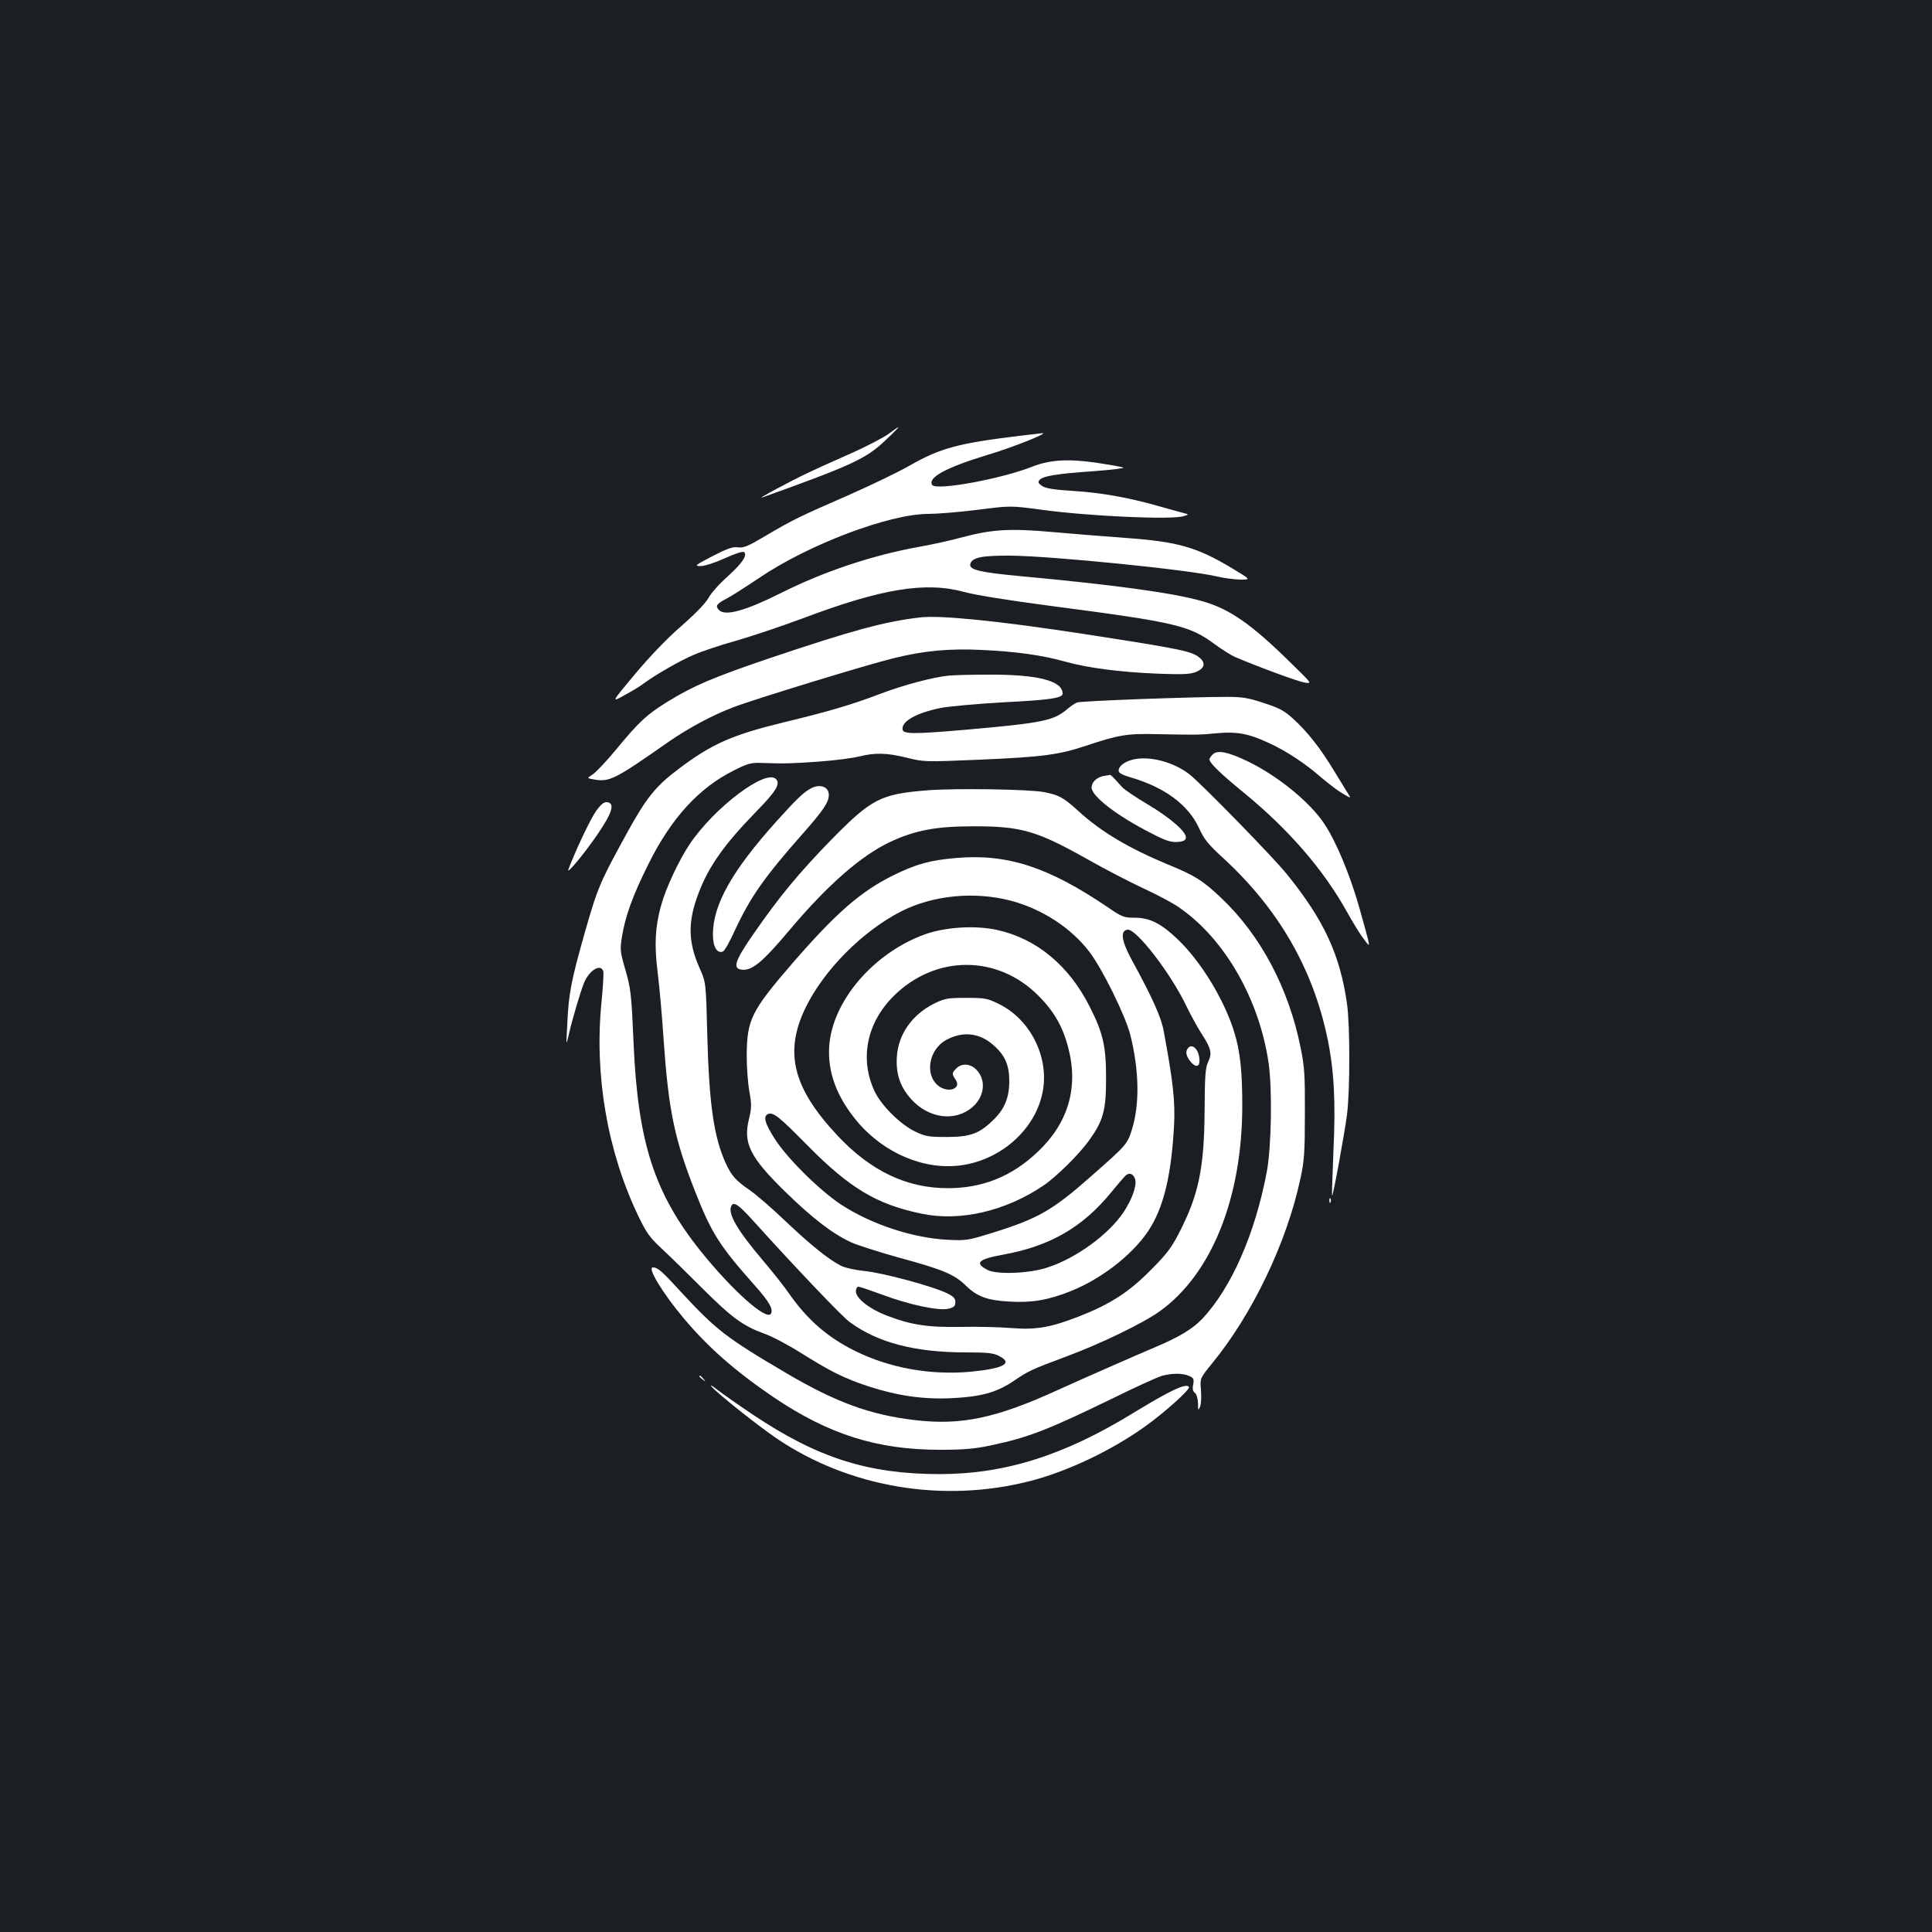 <?xml version="1.0" standalone="no"?>
<!DOCTYPE svg PUBLIC "-//W3C//DTD SVG 20010904//EN"
 "http://www.w3.org/TR/2001/REC-SVG-20010904/DTD/svg10.dtd">
<svg version="1.0" xmlns="http://www.w3.org/2000/svg"
 width="1000pt" height="1000pt" viewBox="0 0 1000 1000"
 preserveAspectRatio="xMidYMid meet">
<rect width="100%" height="100%" fill="#1b1f23"/>
<g transform="translate(0,1000) scale(0.1,-0.1)"
fill="#ffffff" stroke="none">
<path d="M4600 7755 c-25 -19 -108 -62 -185 -97 -77 -34 -180 -80 -230 -104
-92 -43 -276 -142 -240 -129 467 168 537 200 638 296 40 37 70 68 67 68 -3 0
-25 -16 -50 -34z"/>
<path d="M5275 7744 c-318 -39 -407 -63 -567 -154 -59 -34 -203 -103 -321
-155 -250 -109 -287 -127 -427 -210 -88 -52 -111 -62 -140 -58 -28 4 -55 -6
-133 -46 -90 -47 -95 -51 -61 -51 21 0 74 17 127 41 53 24 93 37 99 31 17 -17
-11 -58 -86 -126 -43 -38 -87 -88 -99 -111 -14 -26 -66 -80 -140 -145 -74 -64
-164 -158 -241 -250 -123 -147 -123 -147 -53 -108 39 21 85 49 101 62 58 43
190 119 260 148 39 17 138 50 221 73 82 24 234 75 336 113 416 157 641 193
844 137 54 -15 229 -43 435 -70 664 -87 726 -102 861 -202 36 -26 83 -56 105
-65 125 -53 324 -126 357 -131 39 -6 39 -6 -73 103 -204 201 -318 280 -460
319 -151 43 -455 84 -950 130 -199 19 -253 32 -248 60 7 35 57 46 208 45 217
-2 935 -74 1075 -109 33 -8 85 -14 115 -15 55 0 55 0 -45 60 -180 108 -279
136 -540 155 -110 8 -283 22 -385 31 -222 20 -315 14 -466 -26 -61 -17 -162
-39 -225 -50 -244 -44 -496 -128 -724 -243 -179 -89 -281 -117 -313 -85 -21
21 -14 32 36 58 26 13 103 63 172 109 255 173 674 331 874 331 44 0 159 9 254
21 172 22 172 22 330 1 246 -34 673 -53 737 -34 30 9 30 9 0 17 -16 4 -75 20
-130 36 -159 45 -297 69 -441 78 -98 6 -140 13 -159 25 -21 14 -24 20 -15 31
17 21 89 33 279 46 96 7 165 16 155 19 -10 4 -73 15 -139 25 -145 21 -241 15
-328 -19 -163 -65 -503 -127 -522 -96 -24 38 71 90 285 155 128 38 322 115
285 113 -5 -1 -59 -7 -120 -14z"/>
<path d="M4760 6804 c-183 -22 -344 -65 -780 -212 -291 -99 -390 -141 -525
-224 -109 -68 -145 -101 -264 -245 -51 -62 -107 -121 -124 -132 -30 -19 -30
-19 10 -26 78 -13 106 1 383 195 101 70 226 138 335 179 105 41 704 224 834
255 154 38 285 50 451 42 176 -8 315 -27 435 -61 119 -33 284 -54 480 -62 133
-5 166 -3 198 10 41 18 48 44 19 70 -40 36 -86 46 -612 127 -431 66 -733 97
-840 84z"/>
<path d="M4910 6503 c-80 -8 -232 -48 -353 -94 -150 -57 -266 -91 -497 -147
-272 -66 -377 -113 -549 -243 -117 -88 -167 -150 -266 -331 -140 -255 -151
-280 -219 -518 -70 -248 -83 -313 -90 -475 -6 -110 -6 -110 8 -50 17 76 60
221 79 268 28 67 88 102 100 58 2 -10 -2 -83 -10 -162 -37 -374 31 -768 189
-1099 43 -90 60 -114 120 -170 39 -36 134 -129 212 -207 153 -153 212 -196
322 -236 40 -14 125 -59 190 -100 155 -97 223 -131 347 -172 150 -49 284 -69
431 -62 153 7 236 30 324 90 77 52 87 57 277 128 172 64 392 170 478 232 268
192 427 587 427 1065 0 178 -11 282 -42 381 -51 166 -172 364 -290 477 -90 86
-147 114 -227 114 -54 0 -64 4 -137 54 -308 209 -521 278 -785 255 -133 -11
-206 -31 -324 -89 -169 -83 -297 -195 -521 -453 -217 -251 -238 -295 -239
-482 0 -60 6 -144 14 -186 12 -67 11 -84 -2 -140 -32 -126 5 -199 187 -377
141 -138 246 -218 341 -262 33 -15 146 -51 250 -80 225 -61 285 -86 345 -145
57 -56 111 -76 226 -82 114 -7 201 8 316 54 170 68 340 205 416 335 70 118
106 281 119 526 6 122 -5 222 -53 482 -13 74 -56 170 -170 379 -50 94 -56 144
-18 149 45 6 224 -226 305 -396 22 -45 57 -110 78 -142 50 -77 56 -102 34
-147 -14 -31 -17 -70 -18 -252 -2 -298 -31 -438 -134 -636 -38 -74 -64 -108
-146 -190 -113 -114 -208 -175 -368 -238 -150 -58 -221 -71 -352 -61 -60 5
-178 8 -261 6 -170 -3 -259 10 -385 59 -89 34 -159 89 -159 125 0 13 6 24 13
24 7 0 63 -19 123 -41 138 -52 293 -85 343 -73 29 7 36 14 36 34 0 20 -10 30
-45 47 -72 35 -326 104 -423 114 -50 5 -104 17 -125 28 -63 32 -155 106 -286
230 -69 66 -151 137 -183 159 -75 52 -96 75 -127 142 -61 134 -86 308 -95 660
-7 275 -7 275 -39 347 -61 136 -63 241 -7 388 52 139 132 252 296 421 106 108
130 147 105 172 -53 53 -319 -148 -446 -337 -56 -84 -124 -228 -148 -317 -31
-111 -36 -203 -18 -347 9 -70 23 -228 31 -350 25 -362 56 -512 161 -779 86
-220 127 -285 312 -493 73 -82 96 -122 82 -145 -23 -37 -201 122 -364 325
-238 298 -323 559 -346 1062 -12 275 -14 294 -47 407 -23 81 -24 95 -14 156
17 107 56 215 136 375 118 239 261 396 443 487 73 37 90 41 145 39 121 -4 153
-3 297 7 80 6 172 18 205 26 83 21 144 20 249 -6 88 -22 93 -22 380 -10 320
14 406 25 544 71 171 57 214 65 372 61 212 -4 217 -4 310 5 103 9 163 -2 266
-50 92 -42 188 -105 276 -182 38 -32 87 -69 110 -82 42 -24 42 -24 25 2 -9 15
-42 68 -73 119 -69 114 -137 201 -210 267 -46 42 -71 56 -152 82 -81 27 -112
32 -192 32 -183 0 -755 -21 -775 -29 -11 -4 -34 -20 -52 -35 -69 -59 -126 -71
-523 -106 -265 -23 -324 -23 -328 0 -8 42 68 86 194 112 43 9 192 22 329 30
241 12 305 22 305 45 0 68 -135 101 -403 98 -84 0 -168 -3 -187 -5z m318
-1164 c163 -42 316 -141 411 -266 68 -90 185 -328 211 -428 46 -182 50 -359 9
-491 -24 -76 -28 -81 -210 -241 -200 -177 -277 -221 -509 -293 -129 -40 -139
-42 -235 -37 -181 9 -398 81 -553 183 -111 74 -275 236 -341 338 -52 81 -63
119 -35 130 27 10 55 -12 204 -163 217 -220 357 -305 590 -353 199 -42 434 13
630 145 67 45 186 163 237 234 74 104 88 154 88 323 0 164 -15 232 -85 370
-107 212 -273 350 -476 396 -117 26 -273 16 -382 -24 -264 -98 -474 -345 -490
-577 -9 -135 39 -263 145 -390 140 -166 350 -254 542 -226 212 31 389 196 420
392 28 175 -69 364 -228 442 -61 30 -72 32 -171 32 -95 0 -110 -3 -162 -28
-117 -58 -189 -160 -196 -279 -5 -88 17 -153 74 -217 91 -101 229 -119 319
-40 62 55 70 141 18 193 -31 31 -75 34 -103 6 -24 -24 -24 -29 -4 -58 33 -47
-38 -72 -89 -32 -72 57 -50 187 40 237 84 46 171 38 242 -24 62 -53 85 -104
85 -188 0 -86 -24 -146 -84 -203 -71 -70 -119 -87 -240 -87 -96 0 -110 3 -165
29 -77 38 -173 134 -208 207 -78 167 -42 353 97 492 216 216 539 217 751 3 82
-82 127 -162 155 -272 53 -205 -2 -389 -160 -537 -134 -127 -285 -187 -464
-187 -213 0 -399 89 -570 271 -232 247 -279 432 -166 664 95 195 295 396 495
498 164 83 376 104 563 56z m648 -1445 c8 -32 -17 -103 -61 -169 -77 -115
-247 -239 -395 -286 -93 -31 -262 -37 -309 -12 -68 36 -49 55 81 79 244 44
412 142 560 323 34 42 68 81 76 88 19 16 41 6 48 -23z m-1979 -211 c224 -248
460 -496 501 -526 146 -107 338 -157 602 -157 108 0 142 -3 170 -18 76 -38 27
-65 -145 -82 -209 -19 -421 19 -600 108 -140 69 -246 161 -339 294 -25 37 -88
116 -138 175 -129 152 -180 238 -164 278 11 29 36 13 113 -72z"/>
<path d="M6277 6095 c-9 -9 -17 -20 -17 -25 0 -19 58 -75 178 -173 233 -191
412 -398 534 -617 29 -52 67 -115 86 -139 39 -52 40 -62 -23 164 -49 171 -120
341 -181 432 -74 111 -237 244 -389 319 -106 52 -164 64 -188 39z"/>
<path d="M5866 6069 c-45 -11 -76 -34 -76 -58 0 -12 19 -22 63 -35 175 -51
298 -142 353 -262 27 -59 47 -84 127 -157 284 -262 461 -568 537 -927 35 -166
44 -330 32 -585 -5 -126 -9 -231 -7 -233 5 -5 64 320 77 418 16 126 16 462 0
575 -36 253 -119 433 -311 670 -68 85 -437 463 -503 516 -81 64 -207 98 -292
78z"/>
<path d="M5710 5983 c-34 -7 -60 -32 -60 -59 0 -45 130 -146 309 -237 75 -39
102 -47 135 -45 30 2 42 8 44 21 6 29 -80 104 -200 175 -59 35 -117 74 -130
88 -51 57 -58 64 -65 63 -5 -1 -19 -4 -33 -6z"/>
<path d="M4195 5918 c-38 -21 -72 -54 -175 -168 -232 -258 -330 -433 -330
-588 0 -62 21 -99 52 -87 8 3 36 52 62 110 79 170 151 274 352 501 105 119
134 162 134 199 0 44 -47 60 -95 33z"/>
<path d="M4796 5909 c-237 -19 -285 -44 -488 -250 -171 -175 -274 -299 -410
-496 -91 -131 -106 -173 -65 -181 56 -11 109 32 257 208 194 230 368 382 517
452 128 60 237 81 428 81 252 1 332 -23 600 -174 83 -47 210 -113 283 -147 74
-34 162 -81 195 -106 231 -164 405 -472 453 -796 20 -137 15 -436 -9 -565 -61
-323 -185 -604 -336 -763 -48 -50 -119 -93 -235 -142 -107 -45 -402 -175 -516
-227 -314 -143 -493 -181 -730 -154 -234 27 -410 91 -669 243 -316 186 -364
224 -551 426 -94 103 -116 122 -141 122 -30 0 50 -132 157 -260 129 -154 269
-277 471 -414 284 -191 534 -270 858 -270 127 0 181 5 265 23 195 41 298 82
635 246 116 57 228 108 250 114 52 14 108 14 140 -1 23 -10 26 -16 21 -44 -5
-21 -2 -35 9 -44 9 -7 15 -30 16 -54 0 -38 1 -39 11 -16 5 14 7 52 4 86 -5 60
-5 60 56 135 210 255 389 629 459 959 20 91 23 136 23 335 1 201 -2 244 -22
342 -62 310 -209 585 -413 777 -94 89 -134 114 -273 171 -202 84 -344 168
-461 274 -81 74 -102 85 -180 101 -76 15 -466 21 -609 9z"/>
<path d="M3086 5803 c-28 -38 -106 -202 -144 -303 -12 -32 82 81 149 179 78
113 93 163 52 169 -16 2 -31 -9 -57 -45z"/>
<path d="M6152 4578 c-19 -19 -14 -44 12 -75 32 -36 52 -21 42 31 -8 40 -36
62 -54 44z"/>
<path d="M6881 3784 c0 -11 3 -14 6 -6 3 7 2 16 -1 19 -3 4 -6 -2 -5 -13z"/>
<path d="M3620 2876 c0 -2 8 -10 18 -17 15 -13 16 -12 3 4 -13 16 -21 21 -21
13z"/>
<path d="M3685 2821 c29 -34 236 -199 333 -265 377 -256 865 -338 1317 -221
193 50 419 158 591 281 101 72 236 193 228 205 -13 22 -96 -17 -289 -135 -359
-220 -664 -316 -1004 -316 -369 1 -629 84 -963 307 -79 53 -163 112 -188 132
-27 21 -37 26 -25 12z"/>
</g>
</svg>

